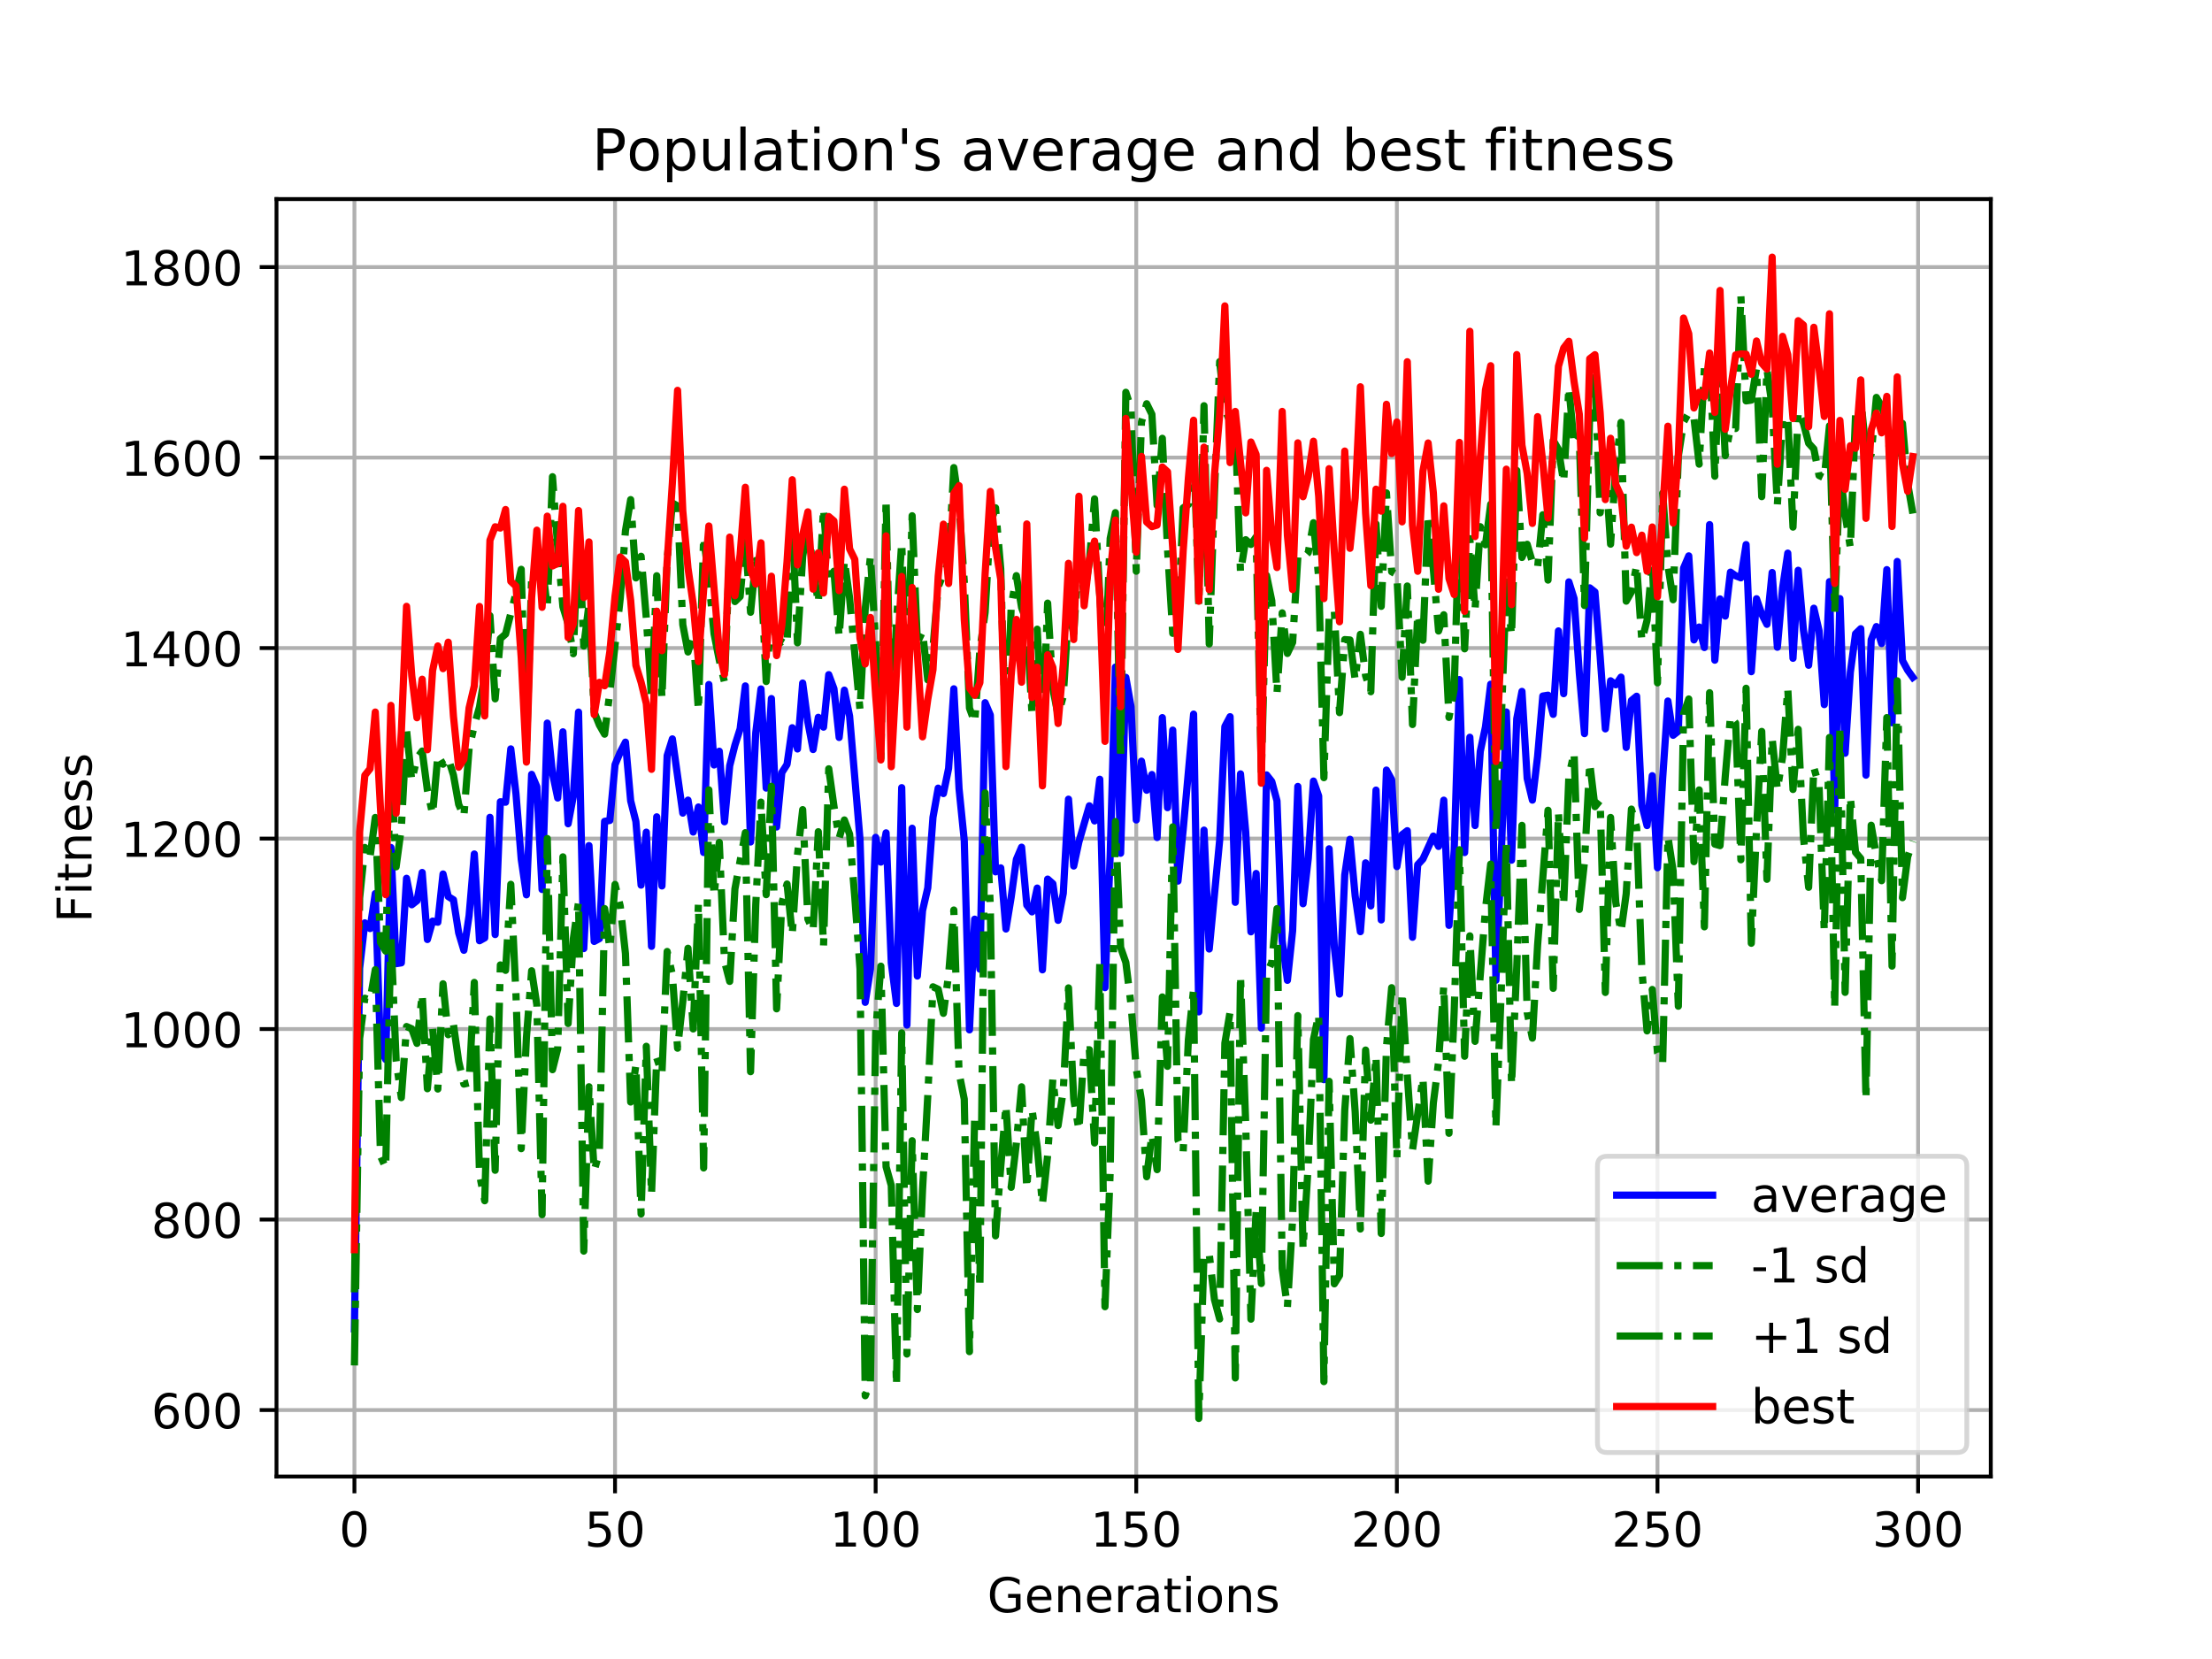 <?xml version="1.0" encoding="utf-8" standalone="no"?>
<!DOCTYPE svg PUBLIC "-//W3C//DTD SVG 1.1//EN"
  "http://www.w3.org/Graphics/SVG/1.1/DTD/svg11.dtd">
<!-- Created with matplotlib (https://matplotlib.org/) -->
<svg height="345.6pt" version="1.1" viewBox="0 0 460.8 345.6" width="460.8pt" xmlns="http://www.w3.org/2000/svg" xmlns:xlink="http://www.w3.org/1999/xlink">
 <defs>
  <style type="text/css">
*{stroke-linecap:butt;stroke-linejoin:round;}
  </style>
 </defs>
 <g id="figure_1">
  <g id="patch_1">
   <path d="M 0 345.6 
L 460.8 345.6 
L 460.8 0 
L 0 0 
z
" style="fill:#ffffff;"/>
  </g>
  <g id="axes_1">
   <g id="patch_2">
    <path d="M 57.6 307.584 
L 414.72 307.584 
L 414.72 41.472 
L 57.6 41.472 
z
" style="fill:#ffffff;"/>
   </g>
   <g id="matplotlib.axis_1">
    <g id="xtick_1">
     <g id="line2d_1">
      <path clip-path="url(#pfde0ceb7f4)" d="M 73.833 307.584 
L 73.833 41.472 
" style="fill:none;stroke:#b0b0b0;stroke-linecap:square;stroke-width:0.8;"/>
     </g>
     <g id="line2d_2">
      <defs>
       <path d="M 0 0 
L 0 3.5 
" id="me19a83217d" style="stroke:#000000;stroke-width:0.8;"/>
      </defs>
      <g>
       <use style="stroke:#000000;stroke-width:0.8;" x="73.833" xlink:href="#me19a83217d" y="307.584"/>
      </g>
     </g>
     <g id="text_1">
      <!-- 0 -->
      <defs>
       <path d="M 31.781 66.406 
Q 24.172 66.406 20.328 58.906 
Q 16.5 51.422 16.5 36.375 
Q 16.5 21.391 20.328 13.891 
Q 24.172 6.391 31.781 6.391 
Q 39.453 6.391 43.281 13.891 
Q 47.125 21.391 47.125 36.375 
Q 47.125 51.422 43.281 58.906 
Q 39.453 66.406 31.781 66.406 
z
M 31.781 74.219 
Q 44.047 74.219 50.516 64.516 
Q 56.984 54.828 56.984 36.375 
Q 56.984 17.969 50.516 8.266 
Q 44.047 -1.422 31.781 -1.422 
Q 19.531 -1.422 13.062 8.266 
Q 6.594 17.969 6.594 36.375 
Q 6.594 54.828 13.062 64.516 
Q 19.531 74.219 31.781 74.219 
z
" id="DejaVuSans-48"/>
      </defs>
      <g transform="translate(70.651 322.182)scale(0.1 -0.1)">
       <use xlink:href="#DejaVuSans-48"/>
      </g>
     </g>
    </g>
    <g id="xtick_2">
     <g id="line2d_3">
      <path clip-path="url(#pfde0ceb7f4)" d="M 128.123 307.584 
L 128.123 41.472 
" style="fill:none;stroke:#b0b0b0;stroke-linecap:square;stroke-width:0.8;"/>
     </g>
     <g id="line2d_4">
      <g>
       <use style="stroke:#000000;stroke-width:0.8;" x="128.123" xlink:href="#me19a83217d" y="307.584"/>
      </g>
     </g>
     <g id="text_2">
      <!-- 50 -->
      <defs>
       <path d="M 10.797 72.906 
L 49.516 72.906 
L 49.516 64.594 
L 19.828 64.594 
L 19.828 46.734 
Q 21.969 47.469 24.109 47.828 
Q 26.266 48.188 28.422 48.188 
Q 40.625 48.188 47.75 41.5 
Q 54.891 34.812 54.891 23.391 
Q 54.891 11.625 47.562 5.094 
Q 40.234 -1.422 26.906 -1.422 
Q 22.312 -1.422 17.547 -0.641 
Q 12.797 0.141 7.719 1.703 
L 7.719 11.625 
Q 12.109 9.234 16.797 8.062 
Q 21.484 6.891 26.703 6.891 
Q 35.156 6.891 40.078 11.328 
Q 45.016 15.766 45.016 23.391 
Q 45.016 31 40.078 35.438 
Q 35.156 39.891 26.703 39.891 
Q 22.75 39.891 18.812 39.016 
Q 14.891 38.141 10.797 36.281 
z
" id="DejaVuSans-53"/>
      </defs>
      <g transform="translate(121.76 322.182)scale(0.1 -0.1)">
       <use xlink:href="#DejaVuSans-53"/>
       <use x="63.623" xlink:href="#DejaVuSans-48"/>
      </g>
     </g>
    </g>
    <g id="xtick_3">
     <g id="line2d_5">
      <path clip-path="url(#pfde0ceb7f4)" d="M 182.413 307.584 
L 182.413 41.472 
" style="fill:none;stroke:#b0b0b0;stroke-linecap:square;stroke-width:0.8;"/>
     </g>
     <g id="line2d_6">
      <g>
       <use style="stroke:#000000;stroke-width:0.8;" x="182.413" xlink:href="#me19a83217d" y="307.584"/>
      </g>
     </g>
     <g id="text_3">
      <!-- 100 -->
      <defs>
       <path d="M 12.406 8.297 
L 28.516 8.297 
L 28.516 63.922 
L 10.984 60.406 
L 10.984 69.391 
L 28.422 72.906 
L 38.281 72.906 
L 38.281 8.297 
L 54.391 8.297 
L 54.391 0 
L 12.406 0 
z
" id="DejaVuSans-49"/>
      </defs>
      <g transform="translate(172.869 322.182)scale(0.1 -0.1)">
       <use xlink:href="#DejaVuSans-49"/>
       <use x="63.623" xlink:href="#DejaVuSans-48"/>
       <use x="127.246" xlink:href="#DejaVuSans-48"/>
      </g>
     </g>
    </g>
    <g id="xtick_4">
     <g id="line2d_7">
      <path clip-path="url(#pfde0ceb7f4)" d="M 236.703 307.584 
L 236.703 41.472 
" style="fill:none;stroke:#b0b0b0;stroke-linecap:square;stroke-width:0.8;"/>
     </g>
     <g id="line2d_8">
      <g>
       <use style="stroke:#000000;stroke-width:0.8;" x="236.703" xlink:href="#me19a83217d" y="307.584"/>
      </g>
     </g>
     <g id="text_4">
      <!-- 150 -->
      <g transform="translate(227.159 322.182)scale(0.1 -0.1)">
       <use xlink:href="#DejaVuSans-49"/>
       <use x="63.623" xlink:href="#DejaVuSans-53"/>
       <use x="127.246" xlink:href="#DejaVuSans-48"/>
      </g>
     </g>
    </g>
    <g id="xtick_5">
     <g id="line2d_9">
      <path clip-path="url(#pfde0ceb7f4)" d="M 290.993 307.584 
L 290.993 41.472 
" style="fill:none;stroke:#b0b0b0;stroke-linecap:square;stroke-width:0.8;"/>
     </g>
     <g id="line2d_10">
      <g>
       <use style="stroke:#000000;stroke-width:0.8;" x="290.993" xlink:href="#me19a83217d" y="307.584"/>
      </g>
     </g>
     <g id="text_5">
      <!-- 200 -->
      <defs>
       <path d="M 19.188 8.297 
L 53.609 8.297 
L 53.609 0 
L 7.328 0 
L 7.328 8.297 
Q 12.938 14.109 22.625 23.891 
Q 32.328 33.688 34.812 36.531 
Q 39.547 41.844 41.422 45.531 
Q 43.312 49.219 43.312 52.781 
Q 43.312 58.594 39.234 62.25 
Q 35.156 65.922 28.609 65.922 
Q 23.969 65.922 18.812 64.312 
Q 13.672 62.703 7.812 59.422 
L 7.812 69.391 
Q 13.766 71.781 18.938 73 
Q 24.125 74.219 28.422 74.219 
Q 39.75 74.219 46.484 68.547 
Q 53.219 62.891 53.219 53.422 
Q 53.219 48.922 51.531 44.891 
Q 49.859 40.875 45.406 35.406 
Q 44.188 33.984 37.641 27.219 
Q 31.109 20.453 19.188 8.297 
z
" id="DejaVuSans-50"/>
      </defs>
      <g transform="translate(281.449 322.182)scale(0.1 -0.1)">
       <use xlink:href="#DejaVuSans-50"/>
       <use x="63.623" xlink:href="#DejaVuSans-48"/>
       <use x="127.246" xlink:href="#DejaVuSans-48"/>
      </g>
     </g>
    </g>
    <g id="xtick_6">
     <g id="line2d_11">
      <path clip-path="url(#pfde0ceb7f4)" d="M 345.283 307.584 
L 345.283 41.472 
" style="fill:none;stroke:#b0b0b0;stroke-linecap:square;stroke-width:0.8;"/>
     </g>
     <g id="line2d_12">
      <g>
       <use style="stroke:#000000;stroke-width:0.8;" x="345.283" xlink:href="#me19a83217d" y="307.584"/>
      </g>
     </g>
     <g id="text_6">
      <!-- 250 -->
      <g transform="translate(335.739 322.182)scale(0.1 -0.1)">
       <use xlink:href="#DejaVuSans-50"/>
       <use x="63.623" xlink:href="#DejaVuSans-53"/>
       <use x="127.246" xlink:href="#DejaVuSans-48"/>
      </g>
     </g>
    </g>
    <g id="xtick_7">
     <g id="line2d_13">
      <path clip-path="url(#pfde0ceb7f4)" d="M 399.573 307.584 
L 399.573 41.472 
" style="fill:none;stroke:#b0b0b0;stroke-linecap:square;stroke-width:0.8;"/>
     </g>
     <g id="line2d_14">
      <g>
       <use style="stroke:#000000;stroke-width:0.8;" x="399.573" xlink:href="#me19a83217d" y="307.584"/>
      </g>
     </g>
     <g id="text_7">
      <!-- 300 -->
      <defs>
       <path d="M 40.578 39.312 
Q 47.656 37.797 51.625 33 
Q 55.609 28.219 55.609 21.188 
Q 55.609 10.406 48.188 4.484 
Q 40.766 -1.422 27.094 -1.422 
Q 22.516 -1.422 17.656 -0.516 
Q 12.797 0.391 7.625 2.203 
L 7.625 11.719 
Q 11.719 9.328 16.594 8.109 
Q 21.484 6.891 26.812 6.891 
Q 36.078 6.891 40.938 10.547 
Q 45.797 14.203 45.797 21.188 
Q 45.797 27.641 41.281 31.266 
Q 36.766 34.906 28.719 34.906 
L 20.219 34.906 
L 20.219 43.016 
L 29.109 43.016 
Q 36.375 43.016 40.234 45.922 
Q 44.094 48.828 44.094 54.297 
Q 44.094 59.906 40.109 62.906 
Q 36.141 65.922 28.719 65.922 
Q 24.656 65.922 20.016 65.031 
Q 15.375 64.156 9.812 62.312 
L 9.812 71.094 
Q 15.438 72.656 20.344 73.438 
Q 25.25 74.219 29.594 74.219 
Q 40.828 74.219 47.359 69.109 
Q 53.906 64.016 53.906 55.328 
Q 53.906 49.266 50.438 45.094 
Q 46.969 40.922 40.578 39.312 
z
" id="DejaVuSans-51"/>
      </defs>
      <g transform="translate(390.029 322.182)scale(0.1 -0.1)">
       <use xlink:href="#DejaVuSans-51"/>
       <use x="63.623" xlink:href="#DejaVuSans-48"/>
       <use x="127.246" xlink:href="#DejaVuSans-48"/>
      </g>
     </g>
    </g>
    <g id="text_8">
     <!-- Generations -->
     <defs>
      <path d="M 59.516 10.406 
L 59.516 29.984 
L 43.406 29.984 
L 43.406 38.094 
L 69.281 38.094 
L 69.281 6.781 
Q 63.578 2.734 56.688 0.656 
Q 49.812 -1.422 42 -1.422 
Q 24.906 -1.422 15.25 8.562 
Q 5.609 18.562 5.609 36.375 
Q 5.609 54.25 15.25 64.234 
Q 24.906 74.219 42 74.219 
Q 49.125 74.219 55.547 72.453 
Q 61.969 70.703 67.391 67.281 
L 67.391 56.781 
Q 61.922 61.422 55.766 63.766 
Q 49.609 66.109 42.828 66.109 
Q 29.438 66.109 22.719 58.641 
Q 16.016 51.172 16.016 36.375 
Q 16.016 21.625 22.719 14.156 
Q 29.438 6.688 42.828 6.688 
Q 48.047 6.688 52.141 7.594 
Q 56.25 8.5 59.516 10.406 
z
" id="DejaVuSans-71"/>
      <path d="M 56.203 29.594 
L 56.203 25.203 
L 14.891 25.203 
Q 15.484 15.922 20.484 11.062 
Q 25.484 6.203 34.422 6.203 
Q 39.594 6.203 44.453 7.469 
Q 49.312 8.734 54.109 11.281 
L 54.109 2.781 
Q 49.266 0.734 44.188 -0.344 
Q 39.109 -1.422 33.891 -1.422 
Q 20.797 -1.422 13.156 6.188 
Q 5.516 13.812 5.516 26.812 
Q 5.516 40.234 12.766 48.109 
Q 20.016 56 32.328 56 
Q 43.359 56 49.781 48.891 
Q 56.203 41.797 56.203 29.594 
z
M 47.219 32.234 
Q 47.125 39.594 43.094 43.984 
Q 39.062 48.391 32.422 48.391 
Q 24.906 48.391 20.391 44.141 
Q 15.875 39.891 15.188 32.172 
z
" id="DejaVuSans-101"/>
      <path d="M 54.891 33.016 
L 54.891 0 
L 45.906 0 
L 45.906 32.719 
Q 45.906 40.484 42.875 44.328 
Q 39.844 48.188 33.797 48.188 
Q 26.516 48.188 22.312 43.547 
Q 18.109 38.922 18.109 30.906 
L 18.109 0 
L 9.078 0 
L 9.078 54.688 
L 18.109 54.688 
L 18.109 46.188 
Q 21.344 51.125 25.703 53.562 
Q 30.078 56 35.797 56 
Q 45.219 56 50.047 50.172 
Q 54.891 44.344 54.891 33.016 
z
" id="DejaVuSans-110"/>
      <path d="M 41.109 46.297 
Q 39.594 47.172 37.812 47.578 
Q 36.031 48 33.891 48 
Q 26.266 48 22.188 43.047 
Q 18.109 38.094 18.109 28.812 
L 18.109 0 
L 9.078 0 
L 9.078 54.688 
L 18.109 54.688 
L 18.109 46.188 
Q 20.953 51.172 25.484 53.578 
Q 30.031 56 36.531 56 
Q 37.453 56 38.578 55.875 
Q 39.703 55.766 41.062 55.516 
z
" id="DejaVuSans-114"/>
      <path d="M 34.281 27.484 
Q 23.391 27.484 19.188 25 
Q 14.984 22.516 14.984 16.5 
Q 14.984 11.719 18.141 8.906 
Q 21.297 6.109 26.703 6.109 
Q 34.188 6.109 38.703 11.406 
Q 43.219 16.703 43.219 25.484 
L 43.219 27.484 
z
M 52.203 31.203 
L 52.203 0 
L 43.219 0 
L 43.219 8.297 
Q 40.141 3.328 35.547 0.953 
Q 30.953 -1.422 24.312 -1.422 
Q 15.922 -1.422 10.953 3.297 
Q 6 8.016 6 15.922 
Q 6 25.141 12.172 29.828 
Q 18.359 34.516 30.609 34.516 
L 43.219 34.516 
L 43.219 35.406 
Q 43.219 41.609 39.141 45 
Q 35.062 48.391 27.688 48.391 
Q 23 48.391 18.547 47.266 
Q 14.109 46.141 10.016 43.891 
L 10.016 52.203 
Q 14.938 54.109 19.578 55.047 
Q 24.219 56 28.609 56 
Q 40.484 56 46.344 49.844 
Q 52.203 43.703 52.203 31.203 
z
" id="DejaVuSans-97"/>
      <path d="M 18.312 70.219 
L 18.312 54.688 
L 36.812 54.688 
L 36.812 47.703 
L 18.312 47.703 
L 18.312 18.016 
Q 18.312 11.328 20.141 9.422 
Q 21.969 7.516 27.594 7.516 
L 36.812 7.516 
L 36.812 0 
L 27.594 0 
Q 17.188 0 13.234 3.875 
Q 9.281 7.766 9.281 18.016 
L 9.281 47.703 
L 2.688 47.703 
L 2.688 54.688 
L 9.281 54.688 
L 9.281 70.219 
z
" id="DejaVuSans-116"/>
      <path d="M 9.422 54.688 
L 18.406 54.688 
L 18.406 0 
L 9.422 0 
z
M 9.422 75.984 
L 18.406 75.984 
L 18.406 64.594 
L 9.422 64.594 
z
" id="DejaVuSans-105"/>
      <path d="M 30.609 48.391 
Q 23.391 48.391 19.188 42.75 
Q 14.984 37.109 14.984 27.297 
Q 14.984 17.484 19.156 11.844 
Q 23.344 6.203 30.609 6.203 
Q 37.797 6.203 41.984 11.859 
Q 46.188 17.531 46.188 27.297 
Q 46.188 37.016 41.984 42.703 
Q 37.797 48.391 30.609 48.391 
z
M 30.609 56 
Q 42.328 56 49.016 48.375 
Q 55.719 40.766 55.719 27.297 
Q 55.719 13.875 49.016 6.219 
Q 42.328 -1.422 30.609 -1.422 
Q 18.844 -1.422 12.172 6.219 
Q 5.516 13.875 5.516 27.297 
Q 5.516 40.766 12.172 48.375 
Q 18.844 56 30.609 56 
z
" id="DejaVuSans-111"/>
      <path d="M 44.281 53.078 
L 44.281 44.578 
Q 40.484 46.531 36.375 47.5 
Q 32.281 48.484 27.875 48.484 
Q 21.188 48.484 17.844 46.438 
Q 14.5 44.391 14.5 40.281 
Q 14.5 37.156 16.891 35.375 
Q 19.281 33.594 26.516 31.984 
L 29.594 31.297 
Q 39.156 29.25 43.188 25.516 
Q 47.219 21.781 47.219 15.094 
Q 47.219 7.469 41.188 3.016 
Q 35.156 -1.422 24.609 -1.422 
Q 20.219 -1.422 15.453 -0.562 
Q 10.688 0.297 5.422 2 
L 5.422 11.281 
Q 10.406 8.688 15.234 7.391 
Q 20.062 6.109 24.812 6.109 
Q 31.156 6.109 34.562 8.281 
Q 37.984 10.453 37.984 14.406 
Q 37.984 18.062 35.516 20.016 
Q 33.062 21.969 24.703 23.781 
L 21.578 24.516 
Q 13.234 26.266 9.516 29.906 
Q 5.812 33.547 5.812 39.891 
Q 5.812 47.609 11.281 51.797 
Q 16.75 56 26.812 56 
Q 31.781 56 36.172 55.266 
Q 40.578 54.547 44.281 53.078 
z
" id="DejaVuSans-115"/>
     </defs>
     <g transform="translate(205.662 335.861)scale(0.1 -0.1)">
      <use xlink:href="#DejaVuSans-71"/>
      <use x="77.49" xlink:href="#DejaVuSans-101"/>
      <use x="139.014" xlink:href="#DejaVuSans-110"/>
      <use x="202.393" xlink:href="#DejaVuSans-101"/>
      <use x="263.916" xlink:href="#DejaVuSans-114"/>
      <use x="305.029" xlink:href="#DejaVuSans-97"/>
      <use x="366.309" xlink:href="#DejaVuSans-116"/>
      <use x="405.518" xlink:href="#DejaVuSans-105"/>
      <use x="433.301" xlink:href="#DejaVuSans-111"/>
      <use x="494.482" xlink:href="#DejaVuSans-110"/>
      <use x="557.861" xlink:href="#DejaVuSans-115"/>
     </g>
    </g>
   </g>
   <g id="matplotlib.axis_2">
    <g id="ytick_1">
     <g id="line2d_15">
      <path clip-path="url(#pfde0ceb7f4)" d="M 57.6 293.738 
L 414.72 293.738 
" style="fill:none;stroke:#b0b0b0;stroke-linecap:square;stroke-width:0.8;"/>
     </g>
     <g id="line2d_16">
      <defs>
       <path d="M 0 0 
L -3.5 0 
" id="m5fc990f7ba" style="stroke:#000000;stroke-width:0.8;"/>
      </defs>
      <g>
       <use style="stroke:#000000;stroke-width:0.8;" x="57.6" xlink:href="#m5fc990f7ba" y="293.738"/>
      </g>
     </g>
     <g id="text_9">
      <!-- 600 -->
      <defs>
       <path d="M 33.016 40.375 
Q 26.375 40.375 22.484 35.828 
Q 18.609 31.297 18.609 23.391 
Q 18.609 15.531 22.484 10.953 
Q 26.375 6.391 33.016 6.391 
Q 39.656 6.391 43.531 10.953 
Q 47.406 15.531 47.406 23.391 
Q 47.406 31.297 43.531 35.828 
Q 39.656 40.375 33.016 40.375 
z
M 52.594 71.297 
L 52.594 62.312 
Q 48.875 64.062 45.094 64.984 
Q 41.312 65.922 37.594 65.922 
Q 27.828 65.922 22.672 59.328 
Q 17.531 52.734 16.797 39.406 
Q 19.672 43.656 24.016 45.922 
Q 28.375 48.188 33.594 48.188 
Q 44.578 48.188 50.953 41.516 
Q 57.328 34.859 57.328 23.391 
Q 57.328 12.156 50.688 5.359 
Q 44.047 -1.422 33.016 -1.422 
Q 20.359 -1.422 13.672 8.266 
Q 6.984 17.969 6.984 36.375 
Q 6.984 53.656 15.188 63.938 
Q 23.391 74.219 37.203 74.219 
Q 40.922 74.219 44.703 73.484 
Q 48.484 72.75 52.594 71.297 
z
" id="DejaVuSans-54"/>
      </defs>
      <g transform="translate(31.512 297.537)scale(0.1 -0.1)">
       <use xlink:href="#DejaVuSans-54"/>
       <use x="63.623" xlink:href="#DejaVuSans-48"/>
       <use x="127.246" xlink:href="#DejaVuSans-48"/>
      </g>
     </g>
    </g>
    <g id="ytick_2">
     <g id="line2d_17">
      <path clip-path="url(#pfde0ceb7f4)" d="M 57.6 254.055 
L 414.72 254.055 
" style="fill:none;stroke:#b0b0b0;stroke-linecap:square;stroke-width:0.8;"/>
     </g>
     <g id="line2d_18">
      <g>
       <use style="stroke:#000000;stroke-width:0.8;" x="57.6" xlink:href="#m5fc990f7ba" y="254.055"/>
      </g>
     </g>
     <g id="text_10">
      <!-- 800 -->
      <defs>
       <path d="M 31.781 34.625 
Q 24.75 34.625 20.719 30.859 
Q 16.703 27.094 16.703 20.516 
Q 16.703 13.922 20.719 10.156 
Q 24.75 6.391 31.781 6.391 
Q 38.812 6.391 42.859 10.172 
Q 46.922 13.969 46.922 20.516 
Q 46.922 27.094 42.891 30.859 
Q 38.875 34.625 31.781 34.625 
z
M 21.922 38.812 
Q 15.578 40.375 12.031 44.719 
Q 8.5 49.078 8.5 55.328 
Q 8.5 64.062 14.719 69.141 
Q 20.953 74.219 31.781 74.219 
Q 42.672 74.219 48.875 69.141 
Q 55.078 64.062 55.078 55.328 
Q 55.078 49.078 51.531 44.719 
Q 48 40.375 41.703 38.812 
Q 48.828 37.156 52.797 32.312 
Q 56.781 27.484 56.781 20.516 
Q 56.781 9.906 50.312 4.234 
Q 43.844 -1.422 31.781 -1.422 
Q 19.734 -1.422 13.25 4.234 
Q 6.781 9.906 6.781 20.516 
Q 6.781 27.484 10.781 32.312 
Q 14.797 37.156 21.922 38.812 
z
M 18.312 54.391 
Q 18.312 48.734 21.844 45.562 
Q 25.391 42.391 31.781 42.391 
Q 38.141 42.391 41.719 45.562 
Q 45.312 48.734 45.312 54.391 
Q 45.312 60.062 41.719 63.234 
Q 38.141 66.406 31.781 66.406 
Q 25.391 66.406 21.844 63.234 
Q 18.312 60.062 18.312 54.391 
z
" id="DejaVuSans-56"/>
      </defs>
      <g transform="translate(31.512 257.854)scale(0.1 -0.1)">
       <use xlink:href="#DejaVuSans-56"/>
       <use x="63.623" xlink:href="#DejaVuSans-48"/>
       <use x="127.246" xlink:href="#DejaVuSans-48"/>
      </g>
     </g>
    </g>
    <g id="ytick_3">
     <g id="line2d_19">
      <path clip-path="url(#pfde0ceb7f4)" d="M 57.6 214.371 
L 414.72 214.371 
" style="fill:none;stroke:#b0b0b0;stroke-linecap:square;stroke-width:0.8;"/>
     </g>
     <g id="line2d_20">
      <g>
       <use style="stroke:#000000;stroke-width:0.8;" x="57.6" xlink:href="#m5fc990f7ba" y="214.371"/>
      </g>
     </g>
     <g id="text_11">
      <!-- 1000 -->
      <g transform="translate(25.15 218.17)scale(0.1 -0.1)">
       <use xlink:href="#DejaVuSans-49"/>
       <use x="63.623" xlink:href="#DejaVuSans-48"/>
       <use x="127.246" xlink:href="#DejaVuSans-48"/>
       <use x="190.869" xlink:href="#DejaVuSans-48"/>
      </g>
     </g>
    </g>
    <g id="ytick_4">
     <g id="line2d_21">
      <path clip-path="url(#pfde0ceb7f4)" d="M 57.6 174.688 
L 414.72 174.688 
" style="fill:none;stroke:#b0b0b0;stroke-linecap:square;stroke-width:0.8;"/>
     </g>
     <g id="line2d_22">
      <g>
       <use style="stroke:#000000;stroke-width:0.8;" x="57.6" xlink:href="#m5fc990f7ba" y="174.688"/>
      </g>
     </g>
     <g id="text_12">
      <!-- 1200 -->
      <g transform="translate(25.15 178.487)scale(0.1 -0.1)">
       <use xlink:href="#DejaVuSans-49"/>
       <use x="63.623" xlink:href="#DejaVuSans-50"/>
       <use x="127.246" xlink:href="#DejaVuSans-48"/>
       <use x="190.869" xlink:href="#DejaVuSans-48"/>
      </g>
     </g>
    </g>
    <g id="ytick_5">
     <g id="line2d_23">
      <path clip-path="url(#pfde0ceb7f4)" d="M 57.6 135.004 
L 414.72 135.004 
" style="fill:none;stroke:#b0b0b0;stroke-linecap:square;stroke-width:0.8;"/>
     </g>
     <g id="line2d_24">
      <g>
       <use style="stroke:#000000;stroke-width:0.8;" x="57.6" xlink:href="#m5fc990f7ba" y="135.004"/>
      </g>
     </g>
     <g id="text_13">
      <!-- 1400 -->
      <defs>
       <path d="M 37.797 64.312 
L 12.891 25.391 
L 37.797 25.391 
z
M 35.203 72.906 
L 47.609 72.906 
L 47.609 25.391 
L 58.016 25.391 
L 58.016 17.188 
L 47.609 17.188 
L 47.609 0 
L 37.797 0 
L 37.797 17.188 
L 4.891 17.188 
L 4.891 26.703 
z
" id="DejaVuSans-52"/>
      </defs>
      <g transform="translate(25.15 138.804)scale(0.1 -0.1)">
       <use xlink:href="#DejaVuSans-49"/>
       <use x="63.623" xlink:href="#DejaVuSans-52"/>
       <use x="127.246" xlink:href="#DejaVuSans-48"/>
       <use x="190.869" xlink:href="#DejaVuSans-48"/>
      </g>
     </g>
    </g>
    <g id="ytick_6">
     <g id="line2d_25">
      <path clip-path="url(#pfde0ceb7f4)" d="M 57.6 95.321 
L 414.72 95.321 
" style="fill:none;stroke:#b0b0b0;stroke-linecap:square;stroke-width:0.8;"/>
     </g>
     <g id="line2d_26">
      <g>
       <use style="stroke:#000000;stroke-width:0.8;" x="57.6" xlink:href="#m5fc990f7ba" y="95.321"/>
      </g>
     </g>
     <g id="text_14">
      <!-- 1600 -->
      <g transform="translate(25.15 99.12)scale(0.1 -0.1)">
       <use xlink:href="#DejaVuSans-49"/>
       <use x="63.623" xlink:href="#DejaVuSans-54"/>
       <use x="127.246" xlink:href="#DejaVuSans-48"/>
       <use x="190.869" xlink:href="#DejaVuSans-48"/>
      </g>
     </g>
    </g>
    <g id="ytick_7">
     <g id="line2d_27">
      <path clip-path="url(#pfde0ceb7f4)" d="M 57.6 55.638 
L 414.72 55.638 
" style="fill:none;stroke:#b0b0b0;stroke-linecap:square;stroke-width:0.8;"/>
     </g>
     <g id="line2d_28">
      <g>
       <use style="stroke:#000000;stroke-width:0.8;" x="57.6" xlink:href="#m5fc990f7ba" y="55.638"/>
      </g>
     </g>
     <g id="text_15">
      <!-- 1800 -->
      <g transform="translate(25.15 59.437)scale(0.1 -0.1)">
       <use xlink:href="#DejaVuSans-49"/>
       <use x="63.623" xlink:href="#DejaVuSans-56"/>
       <use x="127.246" xlink:href="#DejaVuSans-48"/>
       <use x="190.869" xlink:href="#DejaVuSans-48"/>
      </g>
     </g>
    </g>
    <g id="text_16">
     <!-- Fitness -->
     <defs>
      <path d="M 9.812 72.906 
L 51.703 72.906 
L 51.703 64.594 
L 19.672 64.594 
L 19.672 43.109 
L 48.578 43.109 
L 48.578 34.812 
L 19.672 34.812 
L 19.672 0 
L 9.812 0 
z
" id="DejaVuSans-70"/>
     </defs>
     <g transform="translate(19.07 192.202)rotate(-90)scale(0.1 -0.1)">
      <use xlink:href="#DejaVuSans-70"/>
      <use x="57.41" xlink:href="#DejaVuSans-105"/>
      <use x="85.193" xlink:href="#DejaVuSans-116"/>
      <use x="124.402" xlink:href="#DejaVuSans-110"/>
      <use x="187.781" xlink:href="#DejaVuSans-101"/>
      <use x="249.305" xlink:href="#DejaVuSans-115"/>
      <use x="301.404" xlink:href="#DejaVuSans-115"/>
     </g>
    </g>
   </g>
   <g id="line2d_29">
    <path clip-path="url(#pfde0ceb7f4)" d="M 73.833 276.832 
L 74.919 201.704 
L 76.004 192.244 
L 77.09 193.433 
L 78.176 186.147 
L 79.262 218.557 
L 80.348 220.703 
L 81.433 176.544 
L 82.519 200.746 
L 83.605 200.58 
L 84.691 182.968 
L 85.777 188.481 
L 86.862 187.636 
L 87.948 181.757 
L 89.034 195.714 
L 90.12 191.888 
L 91.206 192.12 
L 92.291 182.069 
L 93.377 186.765 
L 94.463 187.441 
L 95.549 194.337 
L 96.635 197.961 
L 97.72 190.736 
L 98.806 177.902 
L 99.892 195.973 
L 100.978 195.374 
L 102.064 170.266 
L 103.149 194.687 
L 104.235 167.025 
L 105.321 167.114 
L 106.407 156.009 
L 107.493 165.42 
L 108.578 178.947 
L 109.664 186.408 
L 110.75 161.317 
L 111.836 163.897 
L 112.922 185.29 
L 114.007 150.635 
L 115.093 161.073 
L 116.179 166.239 
L 117.265 152.454 
L 118.351 171.604 
L 119.436 165.867 
L 120.522 148.342 
L 121.608 197.607 
L 122.694 176.149 
L 123.78 196.115 
L 124.865 195.527 
L 125.951 171.106 
L 127.037 170.913 
L 128.123 159.292 
L 129.209 156.705 
L 130.294 154.603 
L 131.38 166.825 
L 132.466 171.122 
L 133.552 184.389 
L 134.638 173.357 
L 135.723 197.145 
L 136.809 170.161 
L 137.895 184.557 
L 138.981 157.409 
L 140.067 153.925 
L 142.238 169.386 
L 143.324 166.682 
L 144.41 173.329 
L 145.496 168.112 
L 146.581 177.588 
L 147.667 142.597 
L 148.753 159.354 
L 149.839 156.498 
L 150.925 171.187 
L 152.01 159.527 
L 153.096 155.246 
L 154.182 151.824 
L 155.268 142.888 
L 156.354 175.401 
L 157.439 152.623 
L 158.525 143.521 
L 159.611 164.172 
L 160.697 145.525 
L 161.783 172.28 
L 162.868 160.94 
L 163.954 159.241 
L 165.04 151.6 
L 166.126 156.022 
L 167.212 142.294 
L 168.297 150.442 
L 169.383 156.14 
L 170.469 149.431 
L 171.555 151.474 
L 172.641 140.541 
L 173.726 143.465 
L 174.812 153.627 
L 175.898 143.772 
L 176.984 149.176 
L 179.155 174.843 
L 180.241 208.803 
L 181.327 201.855 
L 182.413 174.44 
L 183.499 179.59 
L 184.584 173.499 
L 185.67 200.569 
L 186.756 209.04 
L 187.842 164.085 
L 188.928 213.542 
L 190.013 172.537 
L 191.099 203.323 
L 192.185 189.683 
L 193.271 184.97 
L 194.357 170.27 
L 195.442 164.183 
L 196.528 165.314 
L 197.614 160.057 
L 198.7 143.493 
L 199.786 164.301 
L 200.871 175.053 
L 201.957 214.539 
L 203.043 191.482 
L 204.129 201.899 
L 205.215 146.383 
L 206.3 148.953 
L 207.386 181.62 
L 208.472 180.794 
L 209.558 193.526 
L 210.644 186.913 
L 211.729 179.035 
L 212.815 176.487 
L 213.901 188.541 
L 214.987 189.961 
L 216.073 185.005 
L 217.158 202.033 
L 218.244 183.132 
L 219.33 184.095 
L 220.416 191.724 
L 221.502 186.079 
L 222.587 166.487 
L 223.673 180.406 
L 224.759 175.362 
L 226.931 167.862 
L 228.016 171.015 
L 229.102 162.334 
L 230.188 205.74 
L 231.274 178.114 
L 232.36 138.966 
L 233.445 177.746 
L 234.531 141.105 
L 235.617 147.218 
L 236.703 170.812 
L 237.789 158.563 
L 238.875 164.621 
L 239.96 161.35 
L 241.046 174.473 
L 242.132 149.497 
L 243.218 168.255 
L 244.304 152.092 
L 245.389 183.551 
L 246.475 172.866 
L 248.647 148.761 
L 249.733 210.788 
L 250.818 172.929 
L 251.904 197.698 
L 254.076 175.051 
L 255.162 151.348 
L 256.247 149.302 
L 257.333 187.967 
L 258.419 161.212 
L 259.505 173.297 
L 260.591 194.114 
L 261.676 181.962 
L 262.762 214.172 
L 263.848 161.428 
L 264.934 162.802 
L 266.02 166.837 
L 267.105 195.988 
L 268.191 204.217 
L 269.277 193.897 
L 270.363 163.83 
L 271.449 188.265 
L 272.534 178.854 
L 273.62 162.712 
L 274.706 165.834 
L 275.792 224.908 
L 276.878 176.826 
L 277.963 197.312 
L 279.049 207.077 
L 280.135 182.271 
L 281.221 174.838 
L 282.307 186.642 
L 283.392 194.083 
L 284.478 179.751 
L 285.564 188.723 
L 286.65 164.594 
L 287.736 191.637 
L 288.821 160.42 
L 289.907 162.428 
L 290.993 180.522 
L 292.079 173.883 
L 293.165 173.049 
L 294.25 195.25 
L 295.336 180.13 
L 296.422 178.952 
L 298.594 174.176 
L 299.679 176.324 
L 300.765 166.693 
L 301.851 192.77 
L 302.937 177.096 
L 304.023 141.569 
L 305.108 177.601 
L 306.194 153.585 
L 307.28 171.976 
L 308.366 156.533 
L 309.452 151.419 
L 310.537 142.532 
L 311.623 204.203 
L 312.709 179.078 
L 313.795 148.318 
L 314.881 179.19 
L 315.966 149.729 
L 317.052 144.033 
L 318.138 162.149 
L 319.224 166.68 
L 320.31 157.557 
L 321.395 145 
L 322.481 144.819 
L 323.567 148.816 
L 324.653 131.431 
L 325.739 144.506 
L 326.824 121.216 
L 327.91 124.671 
L 328.996 140.173 
L 330.082 152.829 
L 331.168 122.463 
L 332.253 123.321 
L 333.339 136.767 
L 334.425 151.835 
L 335.511 141.824 
L 336.597 142.654 
L 337.682 141.059 
L 338.768 155.701 
L 339.854 145.93 
L 340.94 145.039 
L 342.026 167.742 
L 343.111 171.986 
L 344.197 161.596 
L 345.283 180.77 
L 346.369 162.044 
L 347.455 146.035 
L 348.54 153.171 
L 349.626 152.328 
L 350.712 118.358 
L 351.798 115.801 
L 352.884 133.303 
L 353.969 130.624 
L 355.055 134.892 
L 356.141 109.282 
L 357.227 137.527 
L 358.313 124.768 
L 359.398 128.344 
L 360.484 119.188 
L 361.57 119.946 
L 362.656 120.373 
L 363.742 113.446 
L 364.827 139.924 
L 365.913 124.73 
L 366.999 127.914 
L 368.085 130.054 
L 369.171 119.263 
L 370.256 134.834 
L 371.342 122.511 
L 372.428 115.226 
L 373.514 137.133 
L 374.6 118.801 
L 375.685 131.253 
L 376.771 138.588 
L 377.857 126.706 
L 378.943 131.378 
L 380.029 146.783 
L 381.114 121.169 
L 382.2 168.708 
L 383.286 124.701 
L 384.372 156.916 
L 385.458 140.054 
L 386.543 132.028 
L 387.629 130.972 
L 388.715 161.478 
L 389.801 133.281 
L 390.887 130.527 
L 391.972 134.065 
L 393.058 118.666 
L 394.144 150.561 
L 395.23 116.964 
L 396.316 137.605 
L 397.401 139.607 
L 398.487 141.111 
L 398.487 141.111 
" style="fill:none;stroke:#0000ff;stroke-linecap:square;stroke-width:1.5;"/>
   </g>
   <g id="line2d_30">
    <path clip-path="url(#pfde0ceb7f4)" d="M 73.833 284.446 
L 74.919 216.325 
L 76.004 207.948 
L 77.09 208.349 
L 78.176 202.001 
L 79.262 240.803 
L 80.348 243.27 
L 81.433 194.859 
L 82.519 220.918 
L 83.605 228.656 
L 84.691 213.844 
L 85.777 214.317 
L 86.862 217.356 
L 87.948 207.054 
L 89.034 226.803 
L 90.12 214.147 
L 91.206 226.864 
L 92.291 204.943 
L 93.377 215.551 
L 94.463 213.418 
L 95.549 221.108 
L 96.635 225.834 
L 97.72 225.575 
L 98.806 204.653 
L 99.892 244.683 
L 100.978 250.136 
L 102.064 212.27 
L 103.149 243.791 
L 104.235 201.013 
L 105.321 202.14 
L 106.407 184.217 
L 107.493 207.339 
L 108.578 239.29 
L 109.664 216.141 
L 110.75 202.227 
L 111.836 209.334 
L 112.922 253.045 
L 114.007 174.679 
L 115.093 222.836 
L 116.179 218.491 
L 117.265 178.499 
L 118.351 213.217 
L 119.436 195.553 
L 120.522 187.874 
L 121.608 260.628 
L 122.694 226.392 
L 123.78 243.88 
L 124.865 240.015 
L 125.951 189.274 
L 127.037 197.609 
L 128.123 184.245 
L 129.209 188.774 
L 130.294 198.647 
L 131.38 229.568 
L 132.466 221.852 
L 133.552 252.891 
L 134.638 217.964 
L 135.723 248.793 
L 136.809 220.388 
L 137.895 223.628 
L 138.981 198.212 
L 140.067 203.056 
L 141.152 218.357 
L 142.238 208.638 
L 143.324 197.544 
L 144.41 214.347 
L 145.496 188.226 
L 146.581 243.302 
L 147.667 164.544 
L 148.753 186.677 
L 149.839 175.48 
L 150.925 200.253 
L 152.01 204.445 
L 153.096 185.177 
L 155.268 173.46 
L 156.354 223.255 
L 157.439 188.48 
L 158.525 167.1 
L 159.611 186.374 
L 160.697 163.8 
L 161.783 210.155 
L 162.868 188.195 
L 163.954 184.155 
L 165.04 194.672 
L 166.126 178.129 
L 167.212 168.665 
L 168.297 191.462 
L 169.383 193.884 
L 170.469 173.261 
L 171.555 197.039 
L 172.641 160.154 
L 173.726 167.936 
L 174.812 174.605 
L 175.898 170.816 
L 176.984 173.77 
L 178.07 186.941 
L 179.155 201.84 
L 180.241 290.761 
L 181.327 287.891 
L 182.413 215.07 
L 183.499 201.269 
L 184.584 243.051 
L 185.67 246.953 
L 186.756 288.663 
L 187.842 215.171 
L 188.928 282.071 
L 190.013 237.632 
L 191.099 272.805 
L 192.185 247.761 
L 193.271 228.314 
L 194.357 205.569 
L 195.442 206.087 
L 196.528 211.098 
L 197.614 203.015 
L 198.7 189.574 
L 199.786 223.511 
L 200.871 228.959 
L 201.957 281.573 
L 203.043 232.475 
L 204.129 268.384 
L 205.215 165.167 
L 206.3 188.818 
L 207.386 257.452 
L 208.472 243.081 
L 209.558 230.276 
L 210.644 247.342 
L 211.729 238.151 
L 212.815 226.404 
L 213.901 247.564 
L 214.987 231.101 
L 216.073 238.935 
L 217.158 250.906 
L 218.244 240.621 
L 219.33 224.708 
L 220.416 234.479 
L 221.502 227.151 
L 222.587 205.799 
L 223.673 228.903 
L 224.759 235.417 
L 225.845 218.717 
L 226.931 218.683 
L 228.016 238.102 
L 229.102 200.708 
L 230.188 272.21 
L 231.274 244.062 
L 232.36 171.141 
L 233.445 197.36 
L 234.531 200.491 
L 235.617 209.347 
L 236.703 222.631 
L 237.789 229.199 
L 238.875 245.137 
L 239.96 236.39 
L 241.046 243.658 
L 242.132 207.683 
L 243.218 222.134 
L 244.304 172.249 
L 245.389 237.482 
L 246.475 239.922 
L 247.561 216.583 
L 248.647 206.039 
L 249.733 295.488 
L 250.818 261.338 
L 251.904 261.239 
L 252.99 270.71 
L 254.076 274.766 
L 255.162 217.309 
L 256.247 210.798 
L 257.333 287.054 
L 258.419 203.194 
L 259.505 234.161 
L 260.591 274.804 
L 261.676 252.076 
L 262.762 267.377 
L 263.848 202.967 
L 264.934 200.468 
L 266.02 189.287 
L 267.105 264.303 
L 268.191 272.309 
L 269.277 253.965 
L 270.363 211.57 
L 271.449 260.176 
L 272.534 242.589 
L 273.62 216.53 
L 274.706 211.357 
L 275.792 287.814 
L 276.878 225.26 
L 277.963 267.444 
L 279.049 265.696 
L 280.135 231.304 
L 281.221 216.361 
L 282.307 231.628 
L 283.392 256.023 
L 284.478 218.748 
L 285.564 233.346 
L 286.65 220.026 
L 287.736 256.958 
L 288.821 218.162 
L 289.907 205.755 
L 290.993 241.33 
L 292.079 206.683 
L 293.165 224.023 
L 294.25 239.569 
L 296.422 224.524 
L 297.508 246.059 
L 298.594 229.744 
L 299.679 221.195 
L 300.765 205.318 
L 301.851 236.086 
L 302.937 210.561 
L 304.023 177.022 
L 305.108 220.037 
L 306.194 194.954 
L 307.28 216.931 
L 309.452 189.356 
L 310.537 180.01 
L 311.623 234.812 
L 312.709 207.092 
L 313.795 175.394 
L 314.881 226.014 
L 315.966 201.451 
L 317.052 171.938 
L 318.138 210.91 
L 319.224 216.266 
L 320.31 196.9 
L 322.481 168.796 
L 323.567 205.89 
L 324.653 169.265 
L 325.739 188.545 
L 326.824 161.732 
L 327.91 156.785 
L 328.996 189.449 
L 330.082 179.52 
L 331.168 158.943 
L 332.253 168.044 
L 333.339 166.709 
L 334.425 206.744 
L 335.511 170.29 
L 336.597 187.976 
L 337.682 194.12 
L 338.768 186.171 
L 339.854 168.551 
L 340.94 172.328 
L 342.026 201.996 
L 343.111 214.756 
L 344.197 206.127 
L 345.283 219.29 
L 346.369 221.345 
L 347.455 174.295 
L 348.54 181.406 
L 349.626 209.612 
L 350.712 148.78 
L 351.798 145.615 
L 352.884 179.496 
L 353.969 164.555 
L 355.055 193.077 
L 356.141 144.302 
L 357.227 175.849 
L 358.313 176.161 
L 359.398 161.775 
L 360.484 149.245 
L 361.57 150.626 
L 362.656 179.109 
L 363.742 143.377 
L 364.827 196.496 
L 365.913 172.727 
L 366.999 152.368 
L 368.085 183.171 
L 369.171 153.831 
L 370.256 164.52 
L 371.342 157.667 
L 372.428 143.468 
L 373.514 164.462 
L 374.6 151.926 
L 375.685 174.34 
L 376.771 184.843 
L 377.857 159.892 
L 378.943 163.707 
L 380.029 194.009 
L 381.114 153.634 
L 382.2 209.931 
L 383.286 151.358 
L 384.372 206.73 
L 385.458 166.017 
L 386.543 177.556 
L 387.629 178.839 
L 388.715 229.075 
L 389.801 171.914 
L 390.887 178.266 
L 391.972 183.466 
L 393.058 149.491 
L 394.144 201.256 
L 395.23 141.829 
L 396.316 187.003 
L 397.401 178.479 
L 398.487 175.24 
L 398.487 175.24 
" style="fill:none;stroke:#008000;stroke-dasharray:9.6,2.4,1.5,2.4;stroke-dashoffset:0;stroke-width:1.5;"/>
   </g>
   <g id="line2d_31">
    <path clip-path="url(#pfde0ceb7f4)" d="M 73.833 269.217 
L 74.919 187.082 
L 76.004 176.54 
L 77.09 178.518 
L 78.176 170.294 
L 79.262 196.311 
L 80.348 198.137 
L 81.433 158.229 
L 82.519 180.575 
L 83.605 172.505 
L 84.691 152.093 
L 85.777 162.645 
L 86.862 157.917 
L 87.948 156.46 
L 89.034 164.625 
L 90.12 169.629 
L 91.206 157.376 
L 92.291 159.195 
L 93.377 157.979 
L 94.463 161.463 
L 95.549 167.567 
L 96.635 170.087 
L 97.72 155.898 
L 98.806 151.152 
L 99.892 147.262 
L 100.978 140.611 
L 102.064 128.263 
L 103.149 145.584 
L 104.235 133.037 
L 105.321 132.088 
L 107.493 123.501 
L 108.578 118.605 
L 109.664 156.674 
L 110.75 120.406 
L 111.836 118.46 
L 112.922 117.535 
L 114.007 126.59 
L 115.093 99.31 
L 116.179 113.987 
L 117.265 126.409 
L 118.351 129.992 
L 119.436 136.181 
L 120.522 108.811 
L 121.608 134.585 
L 122.694 125.906 
L 123.78 148.349 
L 124.865 151.038 
L 125.951 152.939 
L 127.037 144.218 
L 129.209 124.636 
L 130.294 110.559 
L 131.38 104.081 
L 132.466 120.392 
L 133.552 115.886 
L 134.638 128.749 
L 135.723 145.496 
L 136.809 119.935 
L 137.895 145.486 
L 138.981 116.606 
L 140.067 104.793 
L 141.152 105.391 
L 142.238 130.133 
L 143.324 135.82 
L 144.41 132.31 
L 145.496 147.997 
L 146.581 111.874 
L 147.667 120.65 
L 148.753 132.031 
L 149.839 137.516 
L 150.925 142.121 
L 152.01 114.608 
L 153.096 125.315 
L 154.182 124.266 
L 155.268 112.316 
L 156.354 127.547 
L 157.439 116.767 
L 158.525 119.942 
L 159.611 141.97 
L 160.697 127.25 
L 161.783 134.406 
L 162.868 133.684 
L 163.954 134.327 
L 165.04 108.529 
L 166.126 133.916 
L 167.212 115.923 
L 168.297 109.423 
L 169.383 118.396 
L 170.469 125.6 
L 171.555 105.909 
L 172.641 120.928 
L 173.726 118.995 
L 174.812 132.649 
L 175.898 116.727 
L 176.984 124.581 
L 179.155 147.847 
L 180.241 126.845 
L 181.327 115.82 
L 182.413 133.81 
L 183.499 157.91 
L 184.584 103.947 
L 185.67 154.185 
L 186.756 129.416 
L 187.842 112.999 
L 188.928 145.013 
L 190.013 107.442 
L 191.099 133.84 
L 192.185 131.606 
L 193.271 141.627 
L 194.357 134.97 
L 195.442 122.28 
L 196.528 119.53 
L 197.614 117.098 
L 198.7 97.412 
L 199.786 105.092 
L 200.871 121.146 
L 201.957 147.505 
L 203.043 150.489 
L 204.129 135.415 
L 205.215 127.598 
L 206.3 109.088 
L 207.386 105.789 
L 208.472 118.507 
L 209.558 156.775 
L 210.644 126.484 
L 211.729 119.918 
L 212.815 126.57 
L 213.901 129.519 
L 214.987 148.821 
L 216.073 131.075 
L 217.158 153.16 
L 218.244 125.643 
L 219.33 143.482 
L 220.416 148.97 
L 221.502 145.007 
L 222.587 127.176 
L 223.673 131.91 
L 224.759 115.307 
L 225.845 124.096 
L 226.931 117.041 
L 228.016 103.929 
L 229.102 123.96 
L 230.188 139.271 
L 231.274 112.165 
L 232.36 106.79 
L 233.445 158.132 
L 234.531 81.72 
L 235.617 85.09 
L 236.703 118.993 
L 237.789 87.927 
L 238.875 84.104 
L 239.96 86.311 
L 241.046 105.289 
L 242.132 91.31 
L 243.218 114.377 
L 244.304 131.935 
L 245.389 129.619 
L 246.475 105.81 
L 247.561 105.093 
L 248.647 91.482 
L 249.733 126.089 
L 250.818 84.521 
L 251.904 134.157 
L 252.99 102.917 
L 254.076 75.336 
L 255.162 85.387 
L 256.247 87.806 
L 257.333 88.88 
L 258.419 119.23 
L 259.505 112.434 
L 260.591 113.423 
L 261.676 111.848 
L 262.762 160.967 
L 263.848 119.889 
L 264.934 125.135 
L 266.02 144.386 
L 267.105 127.673 
L 268.191 136.125 
L 269.277 133.829 
L 270.363 116.089 
L 271.449 116.354 
L 272.534 115.12 
L 273.62 108.895 
L 274.706 120.311 
L 275.792 162.001 
L 276.878 128.392 
L 277.963 127.18 
L 279.049 148.458 
L 280.135 133.238 
L 281.221 133.315 
L 282.307 141.655 
L 283.392 132.143 
L 284.478 140.754 
L 285.564 144.099 
L 286.65 109.163 
L 287.736 126.315 
L 288.821 102.678 
L 289.907 119.101 
L 290.993 119.714 
L 292.079 141.083 
L 293.165 122.074 
L 294.25 150.93 
L 295.336 127.976 
L 296.422 133.38 
L 297.508 107.219 
L 298.594 118.608 
L 299.679 131.454 
L 300.765 128.067 
L 301.851 149.454 
L 302.937 143.631 
L 304.023 106.116 
L 305.108 135.164 
L 306.194 112.217 
L 307.28 127.021 
L 308.366 109.72 
L 309.452 113.481 
L 310.537 105.053 
L 311.623 173.594 
L 312.709 151.064 
L 313.795 121.243 
L 314.881 132.367 
L 315.966 98.007 
L 317.052 116.129 
L 318.138 113.388 
L 319.224 117.094 
L 320.31 118.214 
L 321.395 107.237 
L 322.481 120.841 
L 323.567 91.742 
L 324.653 93.597 
L 325.739 100.467 
L 326.824 80.7 
L 327.91 92.557 
L 328.996 90.896 
L 330.082 126.139 
L 331.168 85.983 
L 332.253 78.599 
L 333.339 106.825 
L 334.425 96.927 
L 335.511 113.359 
L 336.597 97.332 
L 337.682 87.998 
L 338.768 125.232 
L 339.854 123.309 
L 340.94 117.75 
L 342.026 133.488 
L 343.111 129.215 
L 344.197 117.065 
L 345.283 142.25 
L 346.369 102.743 
L 347.455 117.775 
L 348.54 124.936 
L 349.626 95.044 
L 350.712 87.936 
L 351.798 85.987 
L 352.884 87.11 
L 353.969 96.694 
L 355.055 76.706 
L 356.141 74.262 
L 357.227 99.205 
L 358.313 73.374 
L 359.398 94.914 
L 360.484 89.131 
L 361.57 89.265 
L 362.656 61.637 
L 363.742 83.514 
L 364.827 83.351 
L 365.913 76.733 
L 366.999 103.459 
L 368.085 76.937 
L 369.171 84.694 
L 370.256 105.148 
L 371.342 87.355 
L 372.428 86.983 
L 373.514 109.804 
L 374.6 85.676 
L 375.685 88.167 
L 376.771 92.333 
L 377.857 93.519 
L 378.943 99.05 
L 380.029 99.557 
L 381.114 88.703 
L 382.2 127.485 
L 383.286 98.044 
L 384.372 107.102 
L 385.458 114.09 
L 386.543 86.501 
L 387.629 83.105 
L 388.715 93.881 
L 389.801 94.647 
L 390.887 82.789 
L 391.972 84.664 
L 393.058 87.842 
L 394.144 99.867 
L 395.23 92.098 
L 396.316 88.208 
L 397.401 100.734 
L 398.487 106.983 
L 398.487 106.983 
" style="fill:none;stroke:#008000;stroke-dasharray:9.6,2.4,1.5,2.4;stroke-dashoffset:0;stroke-width:1.5;"/>
   </g>
   <g id="line2d_32">
    <path clip-path="url(#pfde0ceb7f4)" d="M 73.833 260.334 
L 74.919 173.262 
L 76.004 161.514 
L 77.09 160.144 
L 78.176 148.333 
L 79.262 168.397 
L 80.348 186.382 
L 81.433 146.95 
L 82.519 169.422 
L 83.605 152.491 
L 84.691 126.312 
L 85.777 140.767 
L 86.862 149.518 
L 87.948 141.499 
L 89.034 156.184 
L 90.12 139.684 
L 91.206 134.564 
L 92.291 139.295 
L 93.377 133.779 
L 94.463 149.216 
L 95.549 159.822 
L 96.635 158.188 
L 97.72 147.484 
L 98.806 142.877 
L 99.892 126.336 
L 100.978 149.143 
L 102.064 112.544 
L 103.149 109.737 
L 104.235 110.003 
L 105.321 106.142 
L 106.407 121.105 
L 107.493 122.116 
L 108.578 136.988 
L 109.664 158.761 
L 110.75 124.471 
L 111.836 110.445 
L 112.922 126.515 
L 114.007 107.526 
L 115.093 117.897 
L 116.179 117.366 
L 117.265 105.473 
L 118.351 132.822 
L 119.436 129.955 
L 120.522 106.354 
L 121.608 124.484 
L 122.694 112.89 
L 123.78 148.867 
L 124.865 142.144 
L 125.951 142.868 
L 127.037 135.777 
L 128.123 124.163 
L 129.209 116.023 
L 130.294 117.063 
L 131.38 125.064 
L 132.466 138.625 
L 133.552 142.132 
L 134.638 146.562 
L 135.723 160.267 
L 136.809 127.322 
L 137.895 135.546 
L 138.981 116.968 
L 140.067 100.612 
L 141.152 81.315 
L 142.238 106.422 
L 143.324 118.372 
L 144.41 125.878 
L 145.496 137.814 
L 146.581 122.85 
L 147.667 109.57 
L 149.839 135.67 
L 150.925 140.479 
L 152.01 111.891 
L 153.096 124.097 
L 154.182 115.52 
L 155.268 101.503 
L 156.354 118.613 
L 157.439 121.673 
L 158.525 113.086 
L 159.611 136.771 
L 160.697 120.035 
L 161.783 136.572 
L 162.868 130.285 
L 163.954 116.994 
L 165.04 99.939 
L 166.126 117.677 
L 167.212 111.417 
L 168.297 106.626 
L 169.383 122.729 
L 170.469 115.156 
L 171.555 123.537 
L 172.641 107.603 
L 173.726 108.526 
L 174.812 123.048 
L 175.898 101.913 
L 176.984 114.333 
L 178.07 116.526 
L 179.155 132.984 
L 180.241 138.32 
L 181.327 128.625 
L 182.413 144.913 
L 183.499 158.311 
L 184.584 111.632 
L 185.67 159.722 
L 187.842 120.087 
L 188.928 151.473 
L 190.013 122.38 
L 191.099 136.069 
L 192.185 153.495 
L 193.271 145.694 
L 194.357 139.515 
L 195.442 120.065 
L 196.528 109.193 
L 197.614 121.553 
L 198.7 102.805 
L 199.786 101.174 
L 200.871 129.084 
L 201.957 143.323 
L 203.043 144.828 
L 204.129 142.218 
L 205.215 119.638 
L 206.3 102.369 
L 207.386 114.094 
L 208.472 120.689 
L 209.558 159.699 
L 210.644 140.762 
L 211.729 129.04 
L 212.815 142.115 
L 213.901 109.146 
L 214.987 145.302 
L 216.073 138.992 
L 217.158 163.709 
L 218.244 136.402 
L 219.33 139.031 
L 220.416 150.714 
L 221.502 138.317 
L 222.587 117.349 
L 223.673 133.225 
L 224.759 103.378 
L 225.845 126.196 
L 226.931 116.59 
L 228.016 112.721 
L 229.102 124.198 
L 230.188 154.443 
L 231.274 119.841 
L 232.36 108.335 
L 233.445 147.234 
L 234.531 87.156 
L 236.703 115.018 
L 237.789 95.072 
L 238.875 108.759 
L 239.96 109.715 
L 241.046 109.383 
L 242.132 97.28 
L 243.218 98.279 
L 244.304 114.266 
L 245.389 135.288 
L 246.475 114.773 
L 247.561 99.588 
L 248.647 87.541 
L 249.733 125.246 
L 250.818 93.151 
L 251.904 122.852 
L 252.99 98.935 
L 254.076 86.465 
L 255.162 63.728 
L 256.247 96.369 
L 257.333 85.709 
L 259.505 106.842 
L 260.591 92.08 
L 261.676 94.671 
L 262.762 163.157 
L 263.848 97.977 
L 264.934 111.351 
L 266.02 118.232 
L 267.105 85.706 
L 268.191 111.557 
L 269.277 122.807 
L 270.363 92.254 
L 271.449 103.471 
L 272.534 99.227 
L 273.62 91.911 
L 274.706 103.379 
L 275.792 124.703 
L 276.878 97.634 
L 277.963 115.006 
L 279.049 129.526 
L 280.135 93.969 
L 281.221 114.223 
L 282.307 103.715 
L 283.392 80.571 
L 284.478 106.875 
L 285.564 122.005 
L 286.65 101.905 
L 287.736 106.478 
L 288.821 84.222 
L 289.907 94.49 
L 290.993 87.901 
L 292.079 108.71 
L 293.165 75.357 
L 294.25 109.394 
L 295.336 119.009 
L 296.422 98.135 
L 297.508 92.283 
L 298.594 102.68 
L 299.679 122.756 
L 300.765 105.38 
L 301.851 120.519 
L 302.937 123.865 
L 304.023 92.161 
L 305.108 127.353 
L 306.194 69.015 
L 307.28 111.778 
L 308.366 95.356 
L 309.452 81.198 
L 310.537 76.185 
L 311.623 158.647 
L 312.709 134.741 
L 313.795 97.738 
L 314.881 125.962 
L 315.966 73.865 
L 317.052 92.748 
L 318.138 98.63 
L 319.224 109.039 
L 320.31 86.799 
L 321.395 96.368 
L 322.481 107.928 
L 323.567 93.176 
L 324.653 76.308 
L 325.739 72.504 
L 326.824 71.093 
L 327.91 79.516 
L 328.996 86.292 
L 330.082 112.108 
L 331.168 74.723 
L 332.253 73.89 
L 333.339 86.005 
L 334.425 104.076 
L 335.511 91.301 
L 336.597 100.93 
L 337.682 103.36 
L 338.768 113.767 
L 339.854 109.819 
L 340.94 115.119 
L 342.026 111.487 
L 343.111 119.005 
L 344.197 109.784 
L 345.283 124.309 
L 347.455 88.786 
L 348.54 108.959 
L 349.626 94.609 
L 350.712 66.256 
L 351.798 69.517 
L 352.884 84.989 
L 353.969 81.718 
L 355.055 82.667 
L 356.141 73.535 
L 357.227 85.919 
L 358.313 60.508 
L 359.398 89.429 
L 360.484 81.203 
L 361.57 73.933 
L 362.656 73.734 
L 363.742 73.782 
L 364.827 77.971 
L 365.913 71.032 
L 366.999 75.646 
L 368.085 76.886 
L 369.171 53.568 
L 370.256 96.709 
L 371.342 70.071 
L 372.428 73.877 
L 373.514 87.197 
L 374.6 66.809 
L 375.685 67.719 
L 376.771 88.89 
L 377.857 68.177 
L 378.943 76.735 
L 380.029 86.758 
L 381.114 65.373 
L 382.2 121.552 
L 383.286 87.579 
L 384.372 101.945 
L 385.458 92.851 
L 386.543 93.385 
L 387.629 79.136 
L 388.715 107.974 
L 389.801 89.55 
L 390.887 86.054 
L 391.972 90.17 
L 393.058 82.571 
L 394.144 109.675 
L 395.23 78.511 
L 396.316 96.581 
L 397.401 102.359 
L 398.487 95.109 
L 398.487 95.109 
" style="fill:none;stroke:#ff0000;stroke-linecap:square;stroke-width:1.5;"/>
   </g>
   <g id="patch_3">
    <path d="M 57.6 307.584 
L 57.6 41.472 
" style="fill:none;stroke:#000000;stroke-linecap:square;stroke-linejoin:miter;stroke-width:0.8;"/>
   </g>
   <g id="patch_4">
    <path d="M 414.72 307.584 
L 414.72 41.472 
" style="fill:none;stroke:#000000;stroke-linecap:square;stroke-linejoin:miter;stroke-width:0.8;"/>
   </g>
   <g id="patch_5">
    <path d="M 57.6 307.584 
L 414.72 307.584 
" style="fill:none;stroke:#000000;stroke-linecap:square;stroke-linejoin:miter;stroke-width:0.8;"/>
   </g>
   <g id="patch_6">
    <path d="M 57.6 41.472 
L 414.72 41.472 
" style="fill:none;stroke:#000000;stroke-linecap:square;stroke-linejoin:miter;stroke-width:0.8;"/>
   </g>
   <g id="text_17">
    <!-- Population's average and best fitness -->
    <defs>
     <path d="M 19.672 64.797 
L 19.672 37.406 
L 32.078 37.406 
Q 38.969 37.406 42.719 40.969 
Q 46.484 44.531 46.484 51.125 
Q 46.484 57.672 42.719 61.234 
Q 38.969 64.797 32.078 64.797 
z
M 9.812 72.906 
L 32.078 72.906 
Q 44.344 72.906 50.609 67.359 
Q 56.891 61.812 56.891 51.125 
Q 56.891 40.328 50.609 34.812 
Q 44.344 29.297 32.078 29.297 
L 19.672 29.297 
L 19.672 0 
L 9.812 0 
z
" id="DejaVuSans-80"/>
     <path d="M 18.109 8.203 
L 18.109 -20.797 
L 9.078 -20.797 
L 9.078 54.688 
L 18.109 54.688 
L 18.109 46.391 
Q 20.953 51.266 25.266 53.625 
Q 29.594 56 35.594 56 
Q 45.562 56 51.781 48.094 
Q 58.016 40.188 58.016 27.297 
Q 58.016 14.406 51.781 6.484 
Q 45.562 -1.422 35.594 -1.422 
Q 29.594 -1.422 25.266 0.953 
Q 20.953 3.328 18.109 8.203 
z
M 48.688 27.297 
Q 48.688 37.203 44.609 42.844 
Q 40.531 48.484 33.406 48.484 
Q 26.266 48.484 22.188 42.844 
Q 18.109 37.203 18.109 27.297 
Q 18.109 17.391 22.188 11.75 
Q 26.266 6.109 33.406 6.109 
Q 40.531 6.109 44.609 11.75 
Q 48.688 17.391 48.688 27.297 
z
" id="DejaVuSans-112"/>
     <path d="M 8.5 21.578 
L 8.5 54.688 
L 17.484 54.688 
L 17.484 21.922 
Q 17.484 14.156 20.5 10.266 
Q 23.531 6.391 29.594 6.391 
Q 36.859 6.391 41.078 11.031 
Q 45.312 15.672 45.312 23.688 
L 45.312 54.688 
L 54.297 54.688 
L 54.297 0 
L 45.312 0 
L 45.312 8.406 
Q 42.047 3.422 37.719 1 
Q 33.406 -1.422 27.688 -1.422 
Q 18.266 -1.422 13.375 4.438 
Q 8.5 10.297 8.5 21.578 
z
M 31.109 56 
z
" id="DejaVuSans-117"/>
     <path d="M 9.422 75.984 
L 18.406 75.984 
L 18.406 0 
L 9.422 0 
z
" id="DejaVuSans-108"/>
     <path d="M 17.922 72.906 
L 17.922 45.797 
L 9.625 45.797 
L 9.625 72.906 
z
" id="DejaVuSans-39"/>
     <path id="DejaVuSans-32"/>
     <path d="M 2.984 54.688 
L 12.5 54.688 
L 29.594 8.797 
L 46.688 54.688 
L 56.203 54.688 
L 35.688 0 
L 23.484 0 
z
" id="DejaVuSans-118"/>
     <path d="M 45.406 27.984 
Q 45.406 37.75 41.375 43.109 
Q 37.359 48.484 30.078 48.484 
Q 22.859 48.484 18.828 43.109 
Q 14.797 37.75 14.797 27.984 
Q 14.797 18.266 18.828 12.891 
Q 22.859 7.516 30.078 7.516 
Q 37.359 7.516 41.375 12.891 
Q 45.406 18.266 45.406 27.984 
z
M 54.391 6.781 
Q 54.391 -7.172 48.188 -13.984 
Q 42 -20.797 29.203 -20.797 
Q 24.469 -20.797 20.266 -20.094 
Q 16.062 -19.391 12.109 -17.922 
L 12.109 -9.188 
Q 16.062 -11.328 19.922 -12.344 
Q 23.781 -13.375 27.781 -13.375 
Q 36.625 -13.375 41.016 -8.766 
Q 45.406 -4.156 45.406 5.172 
L 45.406 9.625 
Q 42.625 4.781 38.281 2.391 
Q 33.938 0 27.875 0 
Q 17.828 0 11.672 7.656 
Q 5.516 15.328 5.516 27.984 
Q 5.516 40.672 11.672 48.328 
Q 17.828 56 27.875 56 
Q 33.938 56 38.281 53.609 
Q 42.625 51.219 45.406 46.391 
L 45.406 54.688 
L 54.391 54.688 
z
" id="DejaVuSans-103"/>
     <path d="M 45.406 46.391 
L 45.406 75.984 
L 54.391 75.984 
L 54.391 0 
L 45.406 0 
L 45.406 8.203 
Q 42.578 3.328 38.25 0.953 
Q 33.938 -1.422 27.875 -1.422 
Q 17.969 -1.422 11.734 6.484 
Q 5.516 14.406 5.516 27.297 
Q 5.516 40.188 11.734 48.094 
Q 17.969 56 27.875 56 
Q 33.938 56 38.25 53.625 
Q 42.578 51.266 45.406 46.391 
z
M 14.797 27.297 
Q 14.797 17.391 18.875 11.75 
Q 22.953 6.109 30.078 6.109 
Q 37.203 6.109 41.297 11.75 
Q 45.406 17.391 45.406 27.297 
Q 45.406 37.203 41.297 42.844 
Q 37.203 48.484 30.078 48.484 
Q 22.953 48.484 18.875 42.844 
Q 14.797 37.203 14.797 27.297 
z
" id="DejaVuSans-100"/>
     <path d="M 48.688 27.297 
Q 48.688 37.203 44.609 42.844 
Q 40.531 48.484 33.406 48.484 
Q 26.266 48.484 22.188 42.844 
Q 18.109 37.203 18.109 27.297 
Q 18.109 17.391 22.188 11.75 
Q 26.266 6.109 33.406 6.109 
Q 40.531 6.109 44.609 11.75 
Q 48.688 17.391 48.688 27.297 
z
M 18.109 46.391 
Q 20.953 51.266 25.266 53.625 
Q 29.594 56 35.594 56 
Q 45.562 56 51.781 48.094 
Q 58.016 40.188 58.016 27.297 
Q 58.016 14.406 51.781 6.484 
Q 45.562 -1.422 35.594 -1.422 
Q 29.594 -1.422 25.266 0.953 
Q 20.953 3.328 18.109 8.203 
L 18.109 0 
L 9.078 0 
L 9.078 75.984 
L 18.109 75.984 
z
" id="DejaVuSans-98"/>
     <path d="M 37.109 75.984 
L 37.109 68.5 
L 28.516 68.5 
Q 23.688 68.5 21.797 66.547 
Q 19.922 64.594 19.922 59.516 
L 19.922 54.688 
L 34.719 54.688 
L 34.719 47.703 
L 19.922 47.703 
L 19.922 0 
L 10.891 0 
L 10.891 47.703 
L 2.297 47.703 
L 2.297 54.688 
L 10.891 54.688 
L 10.891 58.5 
Q 10.891 67.625 15.141 71.797 
Q 19.391 75.984 28.609 75.984 
z
" id="DejaVuSans-102"/>
    </defs>
    <g transform="translate(123.315 35.472)scale(0.12 -0.12)">
     <use xlink:href="#DejaVuSans-80"/>
     <use x="60.256" xlink:href="#DejaVuSans-111"/>
     <use x="121.438" xlink:href="#DejaVuSans-112"/>
     <use x="184.914" xlink:href="#DejaVuSans-117"/>
     <use x="248.293" xlink:href="#DejaVuSans-108"/>
     <use x="276.076" xlink:href="#DejaVuSans-97"/>
     <use x="337.355" xlink:href="#DejaVuSans-116"/>
     <use x="376.564" xlink:href="#DejaVuSans-105"/>
     <use x="404.348" xlink:href="#DejaVuSans-111"/>
     <use x="465.529" xlink:href="#DejaVuSans-110"/>
     <use x="528.908" xlink:href="#DejaVuSans-39"/>
     <use x="556.398" xlink:href="#DejaVuSans-115"/>
     <use x="608.498" xlink:href="#DejaVuSans-32"/>
     <use x="640.285" xlink:href="#DejaVuSans-97"/>
     <use x="701.564" xlink:href="#DejaVuSans-118"/>
     <use x="760.744" xlink:href="#DejaVuSans-101"/>
     <use x="822.268" xlink:href="#DejaVuSans-114"/>
     <use x="863.381" xlink:href="#DejaVuSans-97"/>
     <use x="924.66" xlink:href="#DejaVuSans-103"/>
     <use x="988.137" xlink:href="#DejaVuSans-101"/>
     <use x="1049.66" xlink:href="#DejaVuSans-32"/>
     <use x="1081.447" xlink:href="#DejaVuSans-97"/>
     <use x="1142.727" xlink:href="#DejaVuSans-110"/>
     <use x="1206.105" xlink:href="#DejaVuSans-100"/>
     <use x="1269.582" xlink:href="#DejaVuSans-32"/>
     <use x="1301.369" xlink:href="#DejaVuSans-98"/>
     <use x="1364.846" xlink:href="#DejaVuSans-101"/>
     <use x="1426.369" xlink:href="#DejaVuSans-115"/>
     <use x="1478.469" xlink:href="#DejaVuSans-116"/>
     <use x="1517.678" xlink:href="#DejaVuSans-32"/>
     <use x="1549.465" xlink:href="#DejaVuSans-102"/>
     <use x="1584.67" xlink:href="#DejaVuSans-105"/>
     <use x="1612.453" xlink:href="#DejaVuSans-116"/>
     <use x="1651.662" xlink:href="#DejaVuSans-110"/>
     <use x="1715.041" xlink:href="#DejaVuSans-101"/>
     <use x="1776.564" xlink:href="#DejaVuSans-115"/>
     <use x="1828.664" xlink:href="#DejaVuSans-115"/>
    </g>
   </g>
   <g id="legend_1">
    <g id="patch_7">
     <path d="M 334.779 302.584 
L 407.72 302.584 
Q 409.72 302.584 409.72 300.584 
L 409.72 242.871 
Q 409.72 240.871 407.72 240.871 
L 334.779 240.871 
Q 332.779 240.871 332.779 242.871 
L 332.779 300.584 
Q 332.779 302.584 334.779 302.584 
z
" style="fill:#ffffff;opacity:0.8;stroke:#cccccc;stroke-linejoin:miter;"/>
    </g>
    <g id="line2d_33">
     <path d="M 336.779 248.97 
L 356.779 248.97 
" style="fill:none;stroke:#0000ff;stroke-linecap:square;stroke-width:1.5;"/>
    </g>
    <g id="line2d_34"/>
    <g id="text_18">
     <!-- average -->
     <g transform="translate(364.779 252.47)scale(0.1 -0.1)">
      <use xlink:href="#DejaVuSans-97"/>
      <use x="61.279" xlink:href="#DejaVuSans-118"/>
      <use x="120.459" xlink:href="#DejaVuSans-101"/>
      <use x="181.982" xlink:href="#DejaVuSans-114"/>
      <use x="223.096" xlink:href="#DejaVuSans-97"/>
      <use x="284.375" xlink:href="#DejaVuSans-103"/>
      <use x="347.852" xlink:href="#DejaVuSans-101"/>
     </g>
    </g>
    <g id="line2d_35">
     <path d="M 336.779 263.648 
L 356.779 263.648 
" style="fill:none;stroke:#008000;stroke-dasharray:9.6,2.4,1.5,2.4;stroke-dashoffset:0;stroke-width:1.5;"/>
    </g>
    <g id="line2d_36"/>
    <g id="text_19">
     <!-- -1 sd -->
     <defs>
      <path d="M 4.891 31.391 
L 31.203 31.391 
L 31.203 23.391 
L 4.891 23.391 
z
" id="DejaVuSans-45"/>
     </defs>
     <g transform="translate(364.779 267.148)scale(0.1 -0.1)">
      <use xlink:href="#DejaVuSans-45"/>
      <use x="36.084" xlink:href="#DejaVuSans-49"/>
      <use x="99.707" xlink:href="#DejaVuSans-32"/>
      <use x="131.494" xlink:href="#DejaVuSans-115"/>
      <use x="183.594" xlink:href="#DejaVuSans-100"/>
     </g>
    </g>
    <g id="line2d_37">
     <path d="M 336.779 278.326 
L 356.779 278.326 
" style="fill:none;stroke:#008000;stroke-dasharray:9.6,2.4,1.5,2.4;stroke-dashoffset:0;stroke-width:1.5;"/>
    </g>
    <g id="line2d_38"/>
    <g id="text_20">
     <!-- +1 sd -->
     <defs>
      <path d="M 46 62.703 
L 46 35.5 
L 73.188 35.5 
L 73.188 27.203 
L 46 27.203 
L 46 0 
L 37.797 0 
L 37.797 27.203 
L 10.594 27.203 
L 10.594 35.5 
L 37.797 35.5 
L 37.797 62.703 
z
" id="DejaVuSans-43"/>
     </defs>
     <g transform="translate(364.779 281.826)scale(0.1 -0.1)">
      <use xlink:href="#DejaVuSans-43"/>
      <use x="83.789" xlink:href="#DejaVuSans-49"/>
      <use x="147.412" xlink:href="#DejaVuSans-32"/>
      <use x="179.199" xlink:href="#DejaVuSans-115"/>
      <use x="231.299" xlink:href="#DejaVuSans-100"/>
     </g>
    </g>
    <g id="line2d_39">
     <path d="M 336.779 293.004 
L 356.779 293.004 
" style="fill:none;stroke:#ff0000;stroke-linecap:square;stroke-width:1.5;"/>
    </g>
    <g id="line2d_40"/>
    <g id="text_21">
     <!-- best -->
     <g transform="translate(364.779 296.504)scale(0.1 -0.1)">
      <use xlink:href="#DejaVuSans-98"/>
      <use x="63.477" xlink:href="#DejaVuSans-101"/>
      <use x="125" xlink:href="#DejaVuSans-115"/>
      <use x="177.1" xlink:href="#DejaVuSans-116"/>
     </g>
    </g>
   </g>
  </g>
 </g>
 <defs>
  <clipPath id="pfde0ceb7f4">
   <rect height="266.112" width="357.12" x="57.6" y="41.472"/>
  </clipPath>
 </defs>
</svg>
